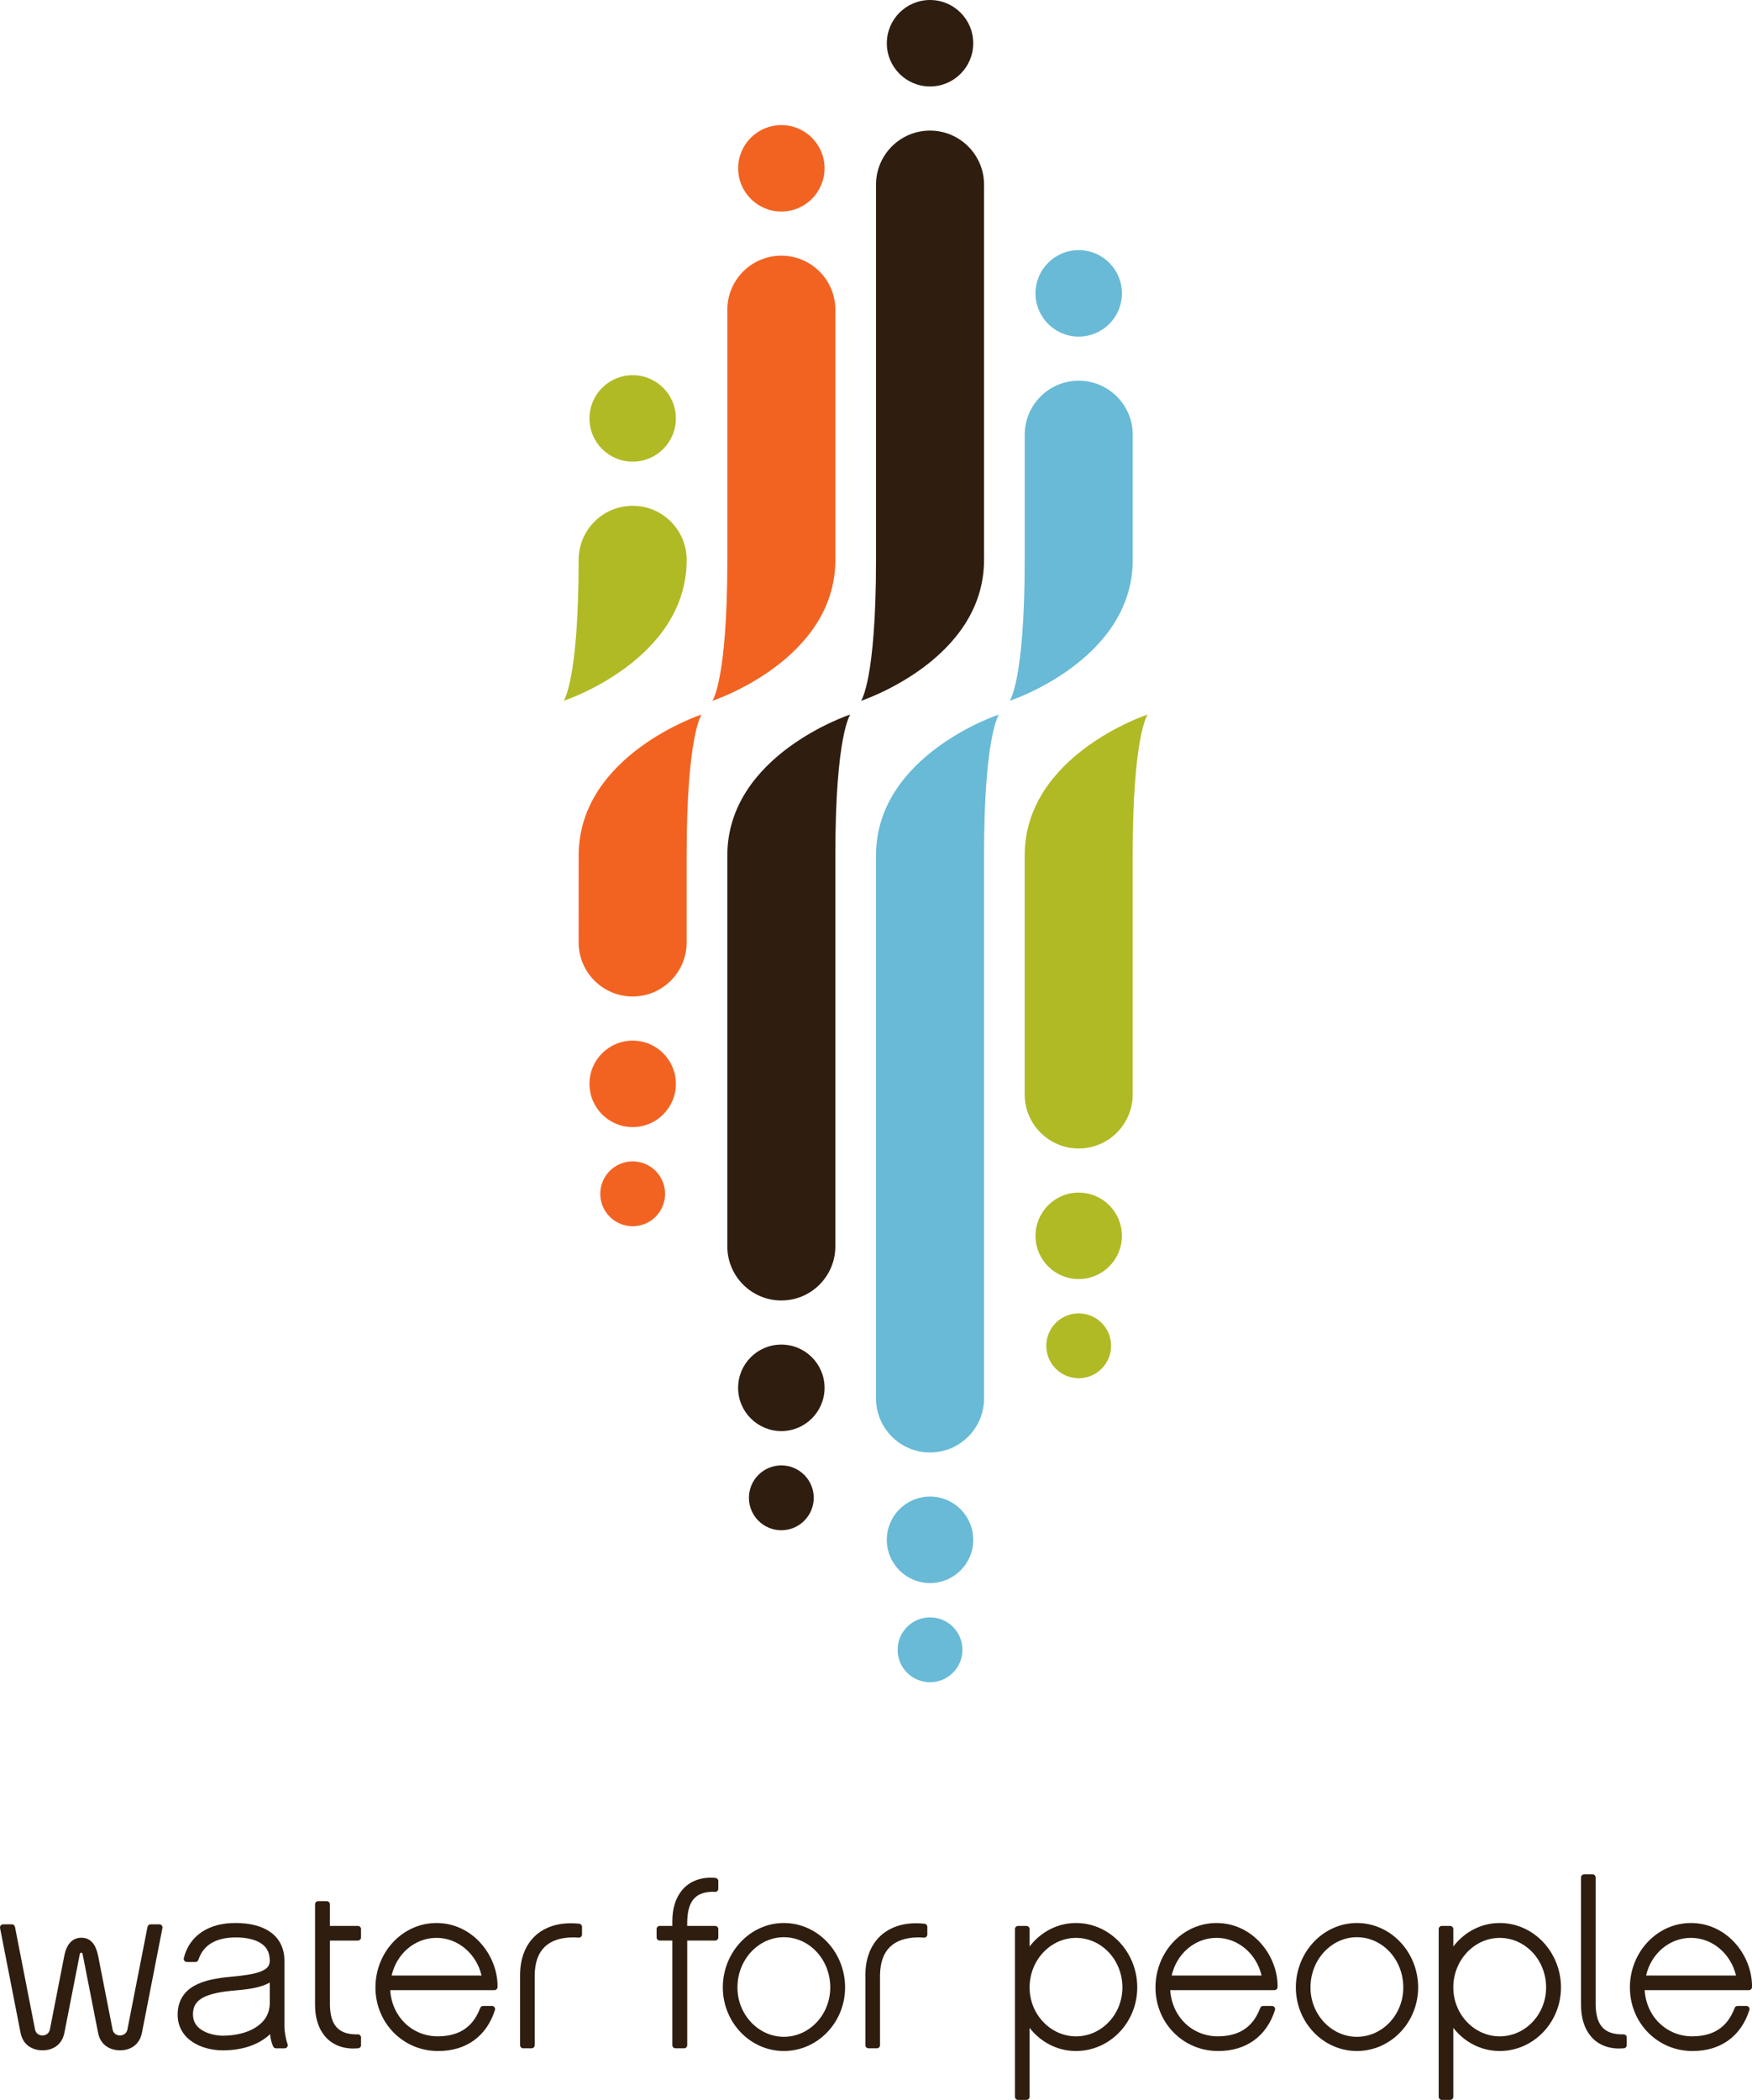 <?xml version="1.0" encoding="utf-8"?>
<!-- Generator: Adobe Illustrator 16.0.4, SVG Export Plug-In . SVG Version: 6.00 Build 0)  -->
<!DOCTYPE svg PUBLIC "-//W3C//DTD SVG 1.1 Tiny//EN" "http://www.w3.org/Graphics/SVG/1.1/DTD/svg11-tiny.dtd">
<svg version="1.1" baseProfile="tiny" id="Layer_1" xmlns="http://www.w3.org/2000/svg" xmlns:xlink="http://www.w3.org/1999/xlink"
	 x="0px" y="0px" width="197.692px" height="236.826px" viewBox="0 0 197.692 236.826" xml:space="preserve">
<g>
	<g>
		<g>
			<path fill="#2F1E10" d="M32.449,230.518c-0.179-0.438-0.361-1.404-0.355-2.004v-7.396c0.005-1.323-0.522-2.429-1.493-3.153
				c-0.968-0.728-2.336-1.092-4.023-1.092c-3.049-0.018-5.223,1.447-5.836,3.955c-0.061,0.241,0.134,0.442,0.345,0.442h0.966
				c0.155,0,0.291-0.101,0.339-0.249c0.518-1.612,1.884-2.505,4.186-2.521c0.931-0.001,1.938,0.14,2.662,0.539
				c0.726,0.406,1.191,0.989,1.202,2.08c-0.016,0.631-0.311,0.942-1.096,1.255c-0.777,0.289-1.969,0.439-3.412,0.576
				c-1.414,0.132-2.846,0.363-3.971,0.981c-1.127,0.607-1.93,1.686-1.917,3.289c-0.005,1.38,0.697,2.426,1.677,3.07
				c0.979,0.649,2.228,0.944,3.432,0.945h0.003c2.246,0,4.105-0.668,5.314-1.826c0.051,0.545,0.171,1.002,0.358,1.395
				c0.058,0.124,0.184,0.203,0.322,0.203h0.966C32.376,231.005,32.538,230.743,32.449,230.518z M28.845,228.655
				c-0.98,0.617-2.334,0.929-3.69,0.927c-0.598,0.003-1.49-0.143-2.188-0.521c-0.698-0.388-1.188-0.935-1.193-1.869
				c0.011-0.819,0.258-1.327,0.906-1.768c0.655-0.435,1.772-0.742,3.423-0.903c1.523-0.137,3.157-0.257,4.338-0.934v2.309
				C30.433,227.155,29.823,228.031,28.845,228.655z"/>
			<path fill="#2F1E10" d="M40.381,218.855c0.197,0,0.355-0.155,0.355-0.355v-0.939c0-0.195-0.156-0.357-0.355-0.357h-3.154v-2.44
				c0-0.193-0.157-0.355-0.355-0.355h-0.966c-0.196,0-0.356,0.16-0.356,0.355v11.362c0,1.433,0.381,2.657,1.128,3.533
				c0.744,0.875,1.851,1.37,3.185,1.37c0.005,0,0.01,0,0.01,0c0.177,0,0.356-0.008,0.542-0.024c0.182-0.017,0.323-0.171,0.323-0.354
				v-0.864c0-0.21-0.177-0.362-0.368-0.355c-0.075,0.003-0.149,0.004-0.219,0.004c-2.134-0.036-2.874-1.23-2.923-3.309v-7.271
				H40.381z"/>
			<path fill="#2F1E10" d="M49.255,216.874c-3.823,0.002-6.885,3.274-6.892,7.269c0.007,4,3.11,7.159,7.044,7.168
				c0.017,0,0.034,0,0.05,0c3.174,0,5.457-1.688,6.391-4.618c0.083-0.257-0.126-0.466-0.338-0.466h-0.991
				c-0.151,0-0.284,0.093-0.335,0.231c-0.626,1.643-1.845,3.184-4.776,3.199c-2.872-0.005-5.181-2.171-5.377-5.21H55.79
				c0.199,0,0.36-0.169,0.354-0.368c-0.001-0.02,0-0.048,0-0.082C56.143,220.543,53.365,216.886,49.255,216.874z M44.192,222.797
				c0.557-2.457,2.617-4.247,5.062-4.247c2.42-0.003,4.503,1.79,5.084,4.247H44.192z"/>
			<path fill="#2F1E10" d="M137.272,216.874c-3.822,0.002-6.884,3.274-6.891,7.269c0.007,4,3.108,7.159,7.043,7.167
				c0.017,0.001,0.032,0.001,0.05,0.001c3.174,0,5.457-1.688,6.39-4.618c0.084-0.257-0.125-0.467-0.337-0.467h-0.992
				c-0.15,0-0.283,0.094-0.335,0.232c-0.625,1.642-1.844,3.184-4.775,3.199c-2.871-0.005-5.181-2.171-5.377-5.21h11.759
				c0.2,0,0.36-0.17,0.354-0.368c-0.001-0.02,0-0.049,0-0.083C144.159,220.543,141.382,216.886,137.272,216.874z M132.21,222.796
				c0.557-2.457,2.617-4.247,5.062-4.246c2.419-0.003,4.504,1.79,5.083,4.246H132.21z"/>
			<path fill="#2F1E10" d="M190.804,216.874c-3.822,0.002-6.884,3.274-6.891,7.269c0.007,4,3.109,7.159,7.044,7.168
				c0.016,0,0.032,0,0.049,0c3.174,0,5.457-1.688,6.39-4.618c0.085-0.257-0.125-0.466-0.337-0.466h-0.992
				c-0.15,0-0.283,0.093-0.334,0.231c-0.626,1.643-1.845,3.184-4.775,3.199c-2.871-0.005-5.182-2.171-5.378-5.21h11.758
				c0.202,0,0.363-0.169,0.355-0.368c-0.001-0.02,0-0.048,0-0.082C197.691,220.543,194.913,216.886,190.804,216.874z
				 M185.742,222.797c0.556-2.457,2.617-4.247,5.062-4.247c2.419-0.003,4.503,1.79,5.084,4.247H185.742z"/>
			<path fill="#2F1E10" d="M65.356,216.953c-0.323-0.035-0.634-0.051-0.937-0.051c-1.76-0.002-3.213,0.565-4.21,1.598
				c-0.998,1.03-1.525,2.502-1.525,4.246v7.905c0,0.196,0.161,0.356,0.356,0.356h0.941c0.195,0,0.354-0.159,0.354-0.356v-7.905
				c0.039-2.838,1.529-4.21,4.273-4.25c0.218,0,0.445,0.011,0.68,0.03c0.212,0.017,0.386-0.15,0.386-0.354v-0.864
				C65.675,217.124,65.536,216.972,65.356,216.953z"/>
			<path fill="#2F1E10" d="M104.319,216.953c-0.322-0.035-0.634-0.051-0.936-0.051c-1.76-0.002-3.211,0.565-4.21,1.598
				c-0.998,1.03-1.526,2.502-1.525,4.246v7.905c0,0.196,0.161,0.356,0.357,0.356h0.941c0.194,0,0.354-0.159,0.354-0.356v-7.905
				c0.039-2.838,1.528-4.21,4.271-4.25c0.22,0,0.445,0.011,0.68,0.03c0.213,0.017,0.388-0.15,0.388-0.354v-0.864
				C104.64,217.124,104.501,216.972,104.319,216.953z"/>
			<path fill="#2F1E10" d="M80.364,213.354c0.1,0,0.202,0.003,0.31,0.01c0.207,0.015,0.378-0.154,0.378-0.355v-0.865
				c0-0.182-0.141-0.336-0.325-0.353c-0.185-0.018-0.362-0.026-0.535-0.026c-1.341-0.003-2.454,0.492-3.197,1.365
				c-0.748,0.874-1.13,2.093-1.13,3.514v0.56h-1.422c-0.192,0-0.355,0.156-0.355,0.356v0.94c0,0.197,0.161,0.355,0.355,0.355h1.422
				v11.795c0,0.198,0.159,0.355,0.358,0.355h0.964c0.196,0,0.358-0.159,0.358-0.355v-11.795h3.151c0.192,0,0.357-0.156,0.357-0.355
				v-0.94c0-0.198-0.163-0.356-0.357-0.356h-3.153l0.002-0.482C77.591,214.571,78.336,213.388,80.364,213.354z"/>
			<path fill="#2F1E10" d="M88.448,216.874c-3.796,0.003-6.879,3.273-6.888,7.268c0.008,3.951,3.095,7.167,6.888,7.169
				c3.815-0.003,6.905-3.219,6.912-7.169C95.353,220.146,92.268,216.877,88.448,216.874z M93.684,224.142
				c-0.001,3.073-2.35,5.563-5.236,5.567c-2.862-0.004-5.236-2.496-5.236-5.567c0.001-3.151,2.378-5.662,5.236-5.667
				C91.332,218.48,93.681,220.989,93.684,224.142z"/>
			<path fill="#2F1E10" d="M121.413,216.874c-2.126,0-4.003,1.041-5.235,2.646v-1.96c0-0.193-0.16-0.356-0.355-0.356h-0.94
				c-0.195,0-0.357,0.159-0.357,0.356v18.91c0,0.205,0.169,0.355,0.357,0.355h0.94c0.194,0,0.355-0.16,0.355-0.355v-7.769
				c1.233,1.587,3.111,2.609,5.235,2.609c3.818-0.003,6.908-3.219,6.913-7.168C128.321,220.147,125.235,216.877,121.413,216.874z
				 M126.65,224.143c-0.001,3.045-2.347,5.51-5.237,5.515c-2.862-0.005-5.235-2.473-5.235-5.515c0-3.098,2.376-5.586,5.235-5.591
				C124.301,218.557,126.648,221.042,126.65,224.143z"/>
			<path fill="#2F1E10" d="M169.225,216.874c-2.126,0-4.005,1.041-5.236,2.646v-1.96c0-0.193-0.161-0.356-0.356-0.356h-0.941
				c-0.193,0-0.355,0.159-0.355,0.356v18.91c0,0.205,0.171,0.355,0.355,0.355h0.941c0.195,0,0.356-0.16,0.356-0.355v-7.769
				c1.232,1.587,3.112,2.609,5.236,2.609c3.814-0.003,6.907-3.219,6.913-7.168C176.132,220.147,173.046,216.877,169.225,216.874z
				 M174.46,224.143c-0.002,3.045-2.346,5.51-5.235,5.515c-2.864-0.005-5.236-2.473-5.236-5.515c0-3.098,2.375-5.586,5.236-5.591
				C172.112,218.557,174.457,221.042,174.46,224.143z"/>
			<path fill="#2F1E10" d="M153.108,216.874c-3.798,0.003-6.881,3.273-6.888,7.269c0.007,3.95,3.095,7.166,6.888,7.168
				c3.817-0.003,6.907-3.219,6.914-7.168C160.016,220.147,156.93,216.877,153.108,216.874z M153.108,229.709
				c-2.86-0.006-5.236-2.496-5.236-5.567c0.001-3.152,2.379-5.663,5.236-5.668c2.885,0.006,5.234,2.515,5.236,5.668
				C158.345,227.215,155.996,229.704,153.108,229.709z"/>
			<path fill="#2F1E10" d="M183.189,229.43c-0.077,0.003-0.151,0.004-0.218,0.004c-2.135-0.034-2.874-1.231-2.922-3.309v-14.386
				c0-0.201-0.154-0.356-0.355-0.356h-0.939c-0.198,0-0.355,0.157-0.355,0.356v14.386c0,1.432,0.372,2.656,1.113,3.531
				c0.736,0.876,1.838,1.372,3.17,1.372c0,0,0.009,0,0.014,0c0.174,0,0.353-0.008,0.536-0.024c0.186-0.017,0.325-0.17,0.325-0.354
				v-0.864C183.558,229.568,183.373,229.424,183.189,229.43z"/>
			<path fill="#2F1E10" d="M2.319,229.257c0.3,1.522,1.522,1.977,2.483,1.977c0.961,0,2.167-0.454,2.469-1.997l1.737-8.865
				c0.04-0.198,0.273-0.199,0.313,0c0,0,1.743,8.877,1.746,8.886c0.299,1.522,1.522,1.977,2.483,1.977
				c0.961,0,2.167-0.454,2.47-1.997c0-0.003,2.308-11.79,2.308-11.79c0.045-0.22-0.125-0.425-0.348-0.425h-0.987
				c-0.168,0-0.317,0.122-0.348,0.287l-2.271,11.588c-0.083,0.421-0.448,0.658-0.834,0.658c-0.386,0-0.749-0.229-0.835-0.664
				c0,0-1.636-8.339-1.638-8.352c-0.236-1.148-0.776-2.004-1.881-2.005c-1.106,0-1.7,0.857-1.925,2.011
				c-0.003,0.017-1.634,8.352-1.634,8.352c-0.084,0.421-0.448,0.658-0.834,0.658c-0.386,0-0.75-0.229-0.836-0.664l-2.267-11.582
				c-0.033-0.166-0.179-0.287-0.349-0.287H0.356c-0.21,0-0.396,0.191-0.349,0.425L2.319,229.257z"/>
		</g>
	</g>
	<g>
		<g>
			<path fill="#F26322" d="M65.295,96.439c0,0.014-0.004,9.847-0.004,9.847c0,3.365,2.733,6.098,6.097,6.098
				c3.361,0,6.092-2.733,6.092-6.098v-9.805c0-13.652,1.691-15.901,1.691-15.901S65.327,85.121,65.295,96.439z"/>
			<circle fill="#F26322" cx="71.389" cy="134.638" r="3.657"/>
			<circle fill="#F26322" cx="71.389" cy="122.236" r="4.876"/>
			<path fill="#F26322" d="M94.26,34.931c0-3.364-2.731-6.097-6.098-6.097c-3.361,0-6.092,2.733-6.092,6.097l0.001,28.206
				c0,0.003,0,0.006,0,0.009C82.07,76.79,80.38,79.039,80.38,79.039S94.26,74.485,94.26,63.137V34.931z"/>
			<circle fill="#F26322" cx="88.166" cy="18.983" r="4.875"/>
		</g>
		<g>
			<path fill="#2F1E10" d="M82.071,96.439c0,0.014-0.001,44.129-0.001,44.129c0,3.366,2.731,6.098,6.096,6.098
				c3.363,0,6.092-2.731,6.092-6.098V96.481c0-13.652,1.691-15.901,1.691-15.901S82.104,85.121,82.071,96.439z"/>
			<circle fill="#2F1E10" cx="88.164" cy="168.922" r="3.657"/>
			<circle fill="#2F1E10" cx="88.164" cy="156.518" r="4.878"/>
			<path fill="#2F1E10" d="M104.94,14.728c-3.361,0-6.092,2.731-6.092,6.096c0,0,0,42.319,0,42.321
				c0,13.644-1.691,15.893-1.691,15.893s13.881-4.553,13.881-15.902V20.824C111.038,17.459,108.306,14.728,104.94,14.728z"/>
			<circle fill="#2F1E10" cx="104.943" cy="4.876" r="4.876"/>
		</g>
		<g>
			<path fill="#68BAD6" d="M112.726,80.58c0,0-13.879,4.553-13.879,15.901v61.231c0,3.362,2.732,6.096,6.096,6.096
				c3.362,0,6.095-2.733,6.095-6.096c0,0-0.003-61.245-0.003-61.25C111.038,82.827,112.726,80.58,112.726,80.58z"/>
			<circle fill="#68BAD6" cx="104.942" cy="186.063" r="3.657"/>
			<circle fill="#68BAD6" cx="104.942" cy="173.659" r="4.877"/>
			<path fill="#68BAD6" d="M121.717,42.936c-3.36,0-6.092,2.732-6.092,6.097v14.104c0,13.652-1.691,15.902-1.691,15.902
				s13.881-4.553,13.881-15.902V49.032C127.814,45.667,125.083,42.936,121.717,42.936z"/>
			<circle fill="#68BAD6" cx="121.72" cy="33.085" r="4.876"/>
		</g>
		<g>
			<g>
				<path fill="#B0BA25" d="M115.623,96.481v26.947c0,3.363,2.731,6.098,6.094,6.098c3.364,0,6.095-2.735,6.095-6.098V96.481
					c0-13.652,1.69-15.901,1.69-15.901S115.623,85.132,115.623,96.481z"/>
				<circle fill="#B0BA25" cx="121.717" cy="151.779" r="3.657"/>
				<path fill="#B0BA25" d="M121.717,134.5c-2.692,0-4.874,2.185-4.874,4.876s2.182,4.875,4.874,4.875
					c2.695,0,4.877-2.183,4.877-4.875S124.412,134.5,121.717,134.5z"/>
			</g>
			<g>
				<circle fill="#B0BA25" cx="71.389" cy="47.19" r="4.876"/>
				<path fill="#B0BA25" d="M71.389,57.043c-3.366,0-6.096,2.727-6.096,6.093c0,13.635-1.689,15.902-1.689,15.902
					s13.879-4.553,13.879-15.902C77.483,59.771,74.753,57.043,71.389,57.043z"/>
			</g>
		</g>
	</g>
</g>
</svg>
